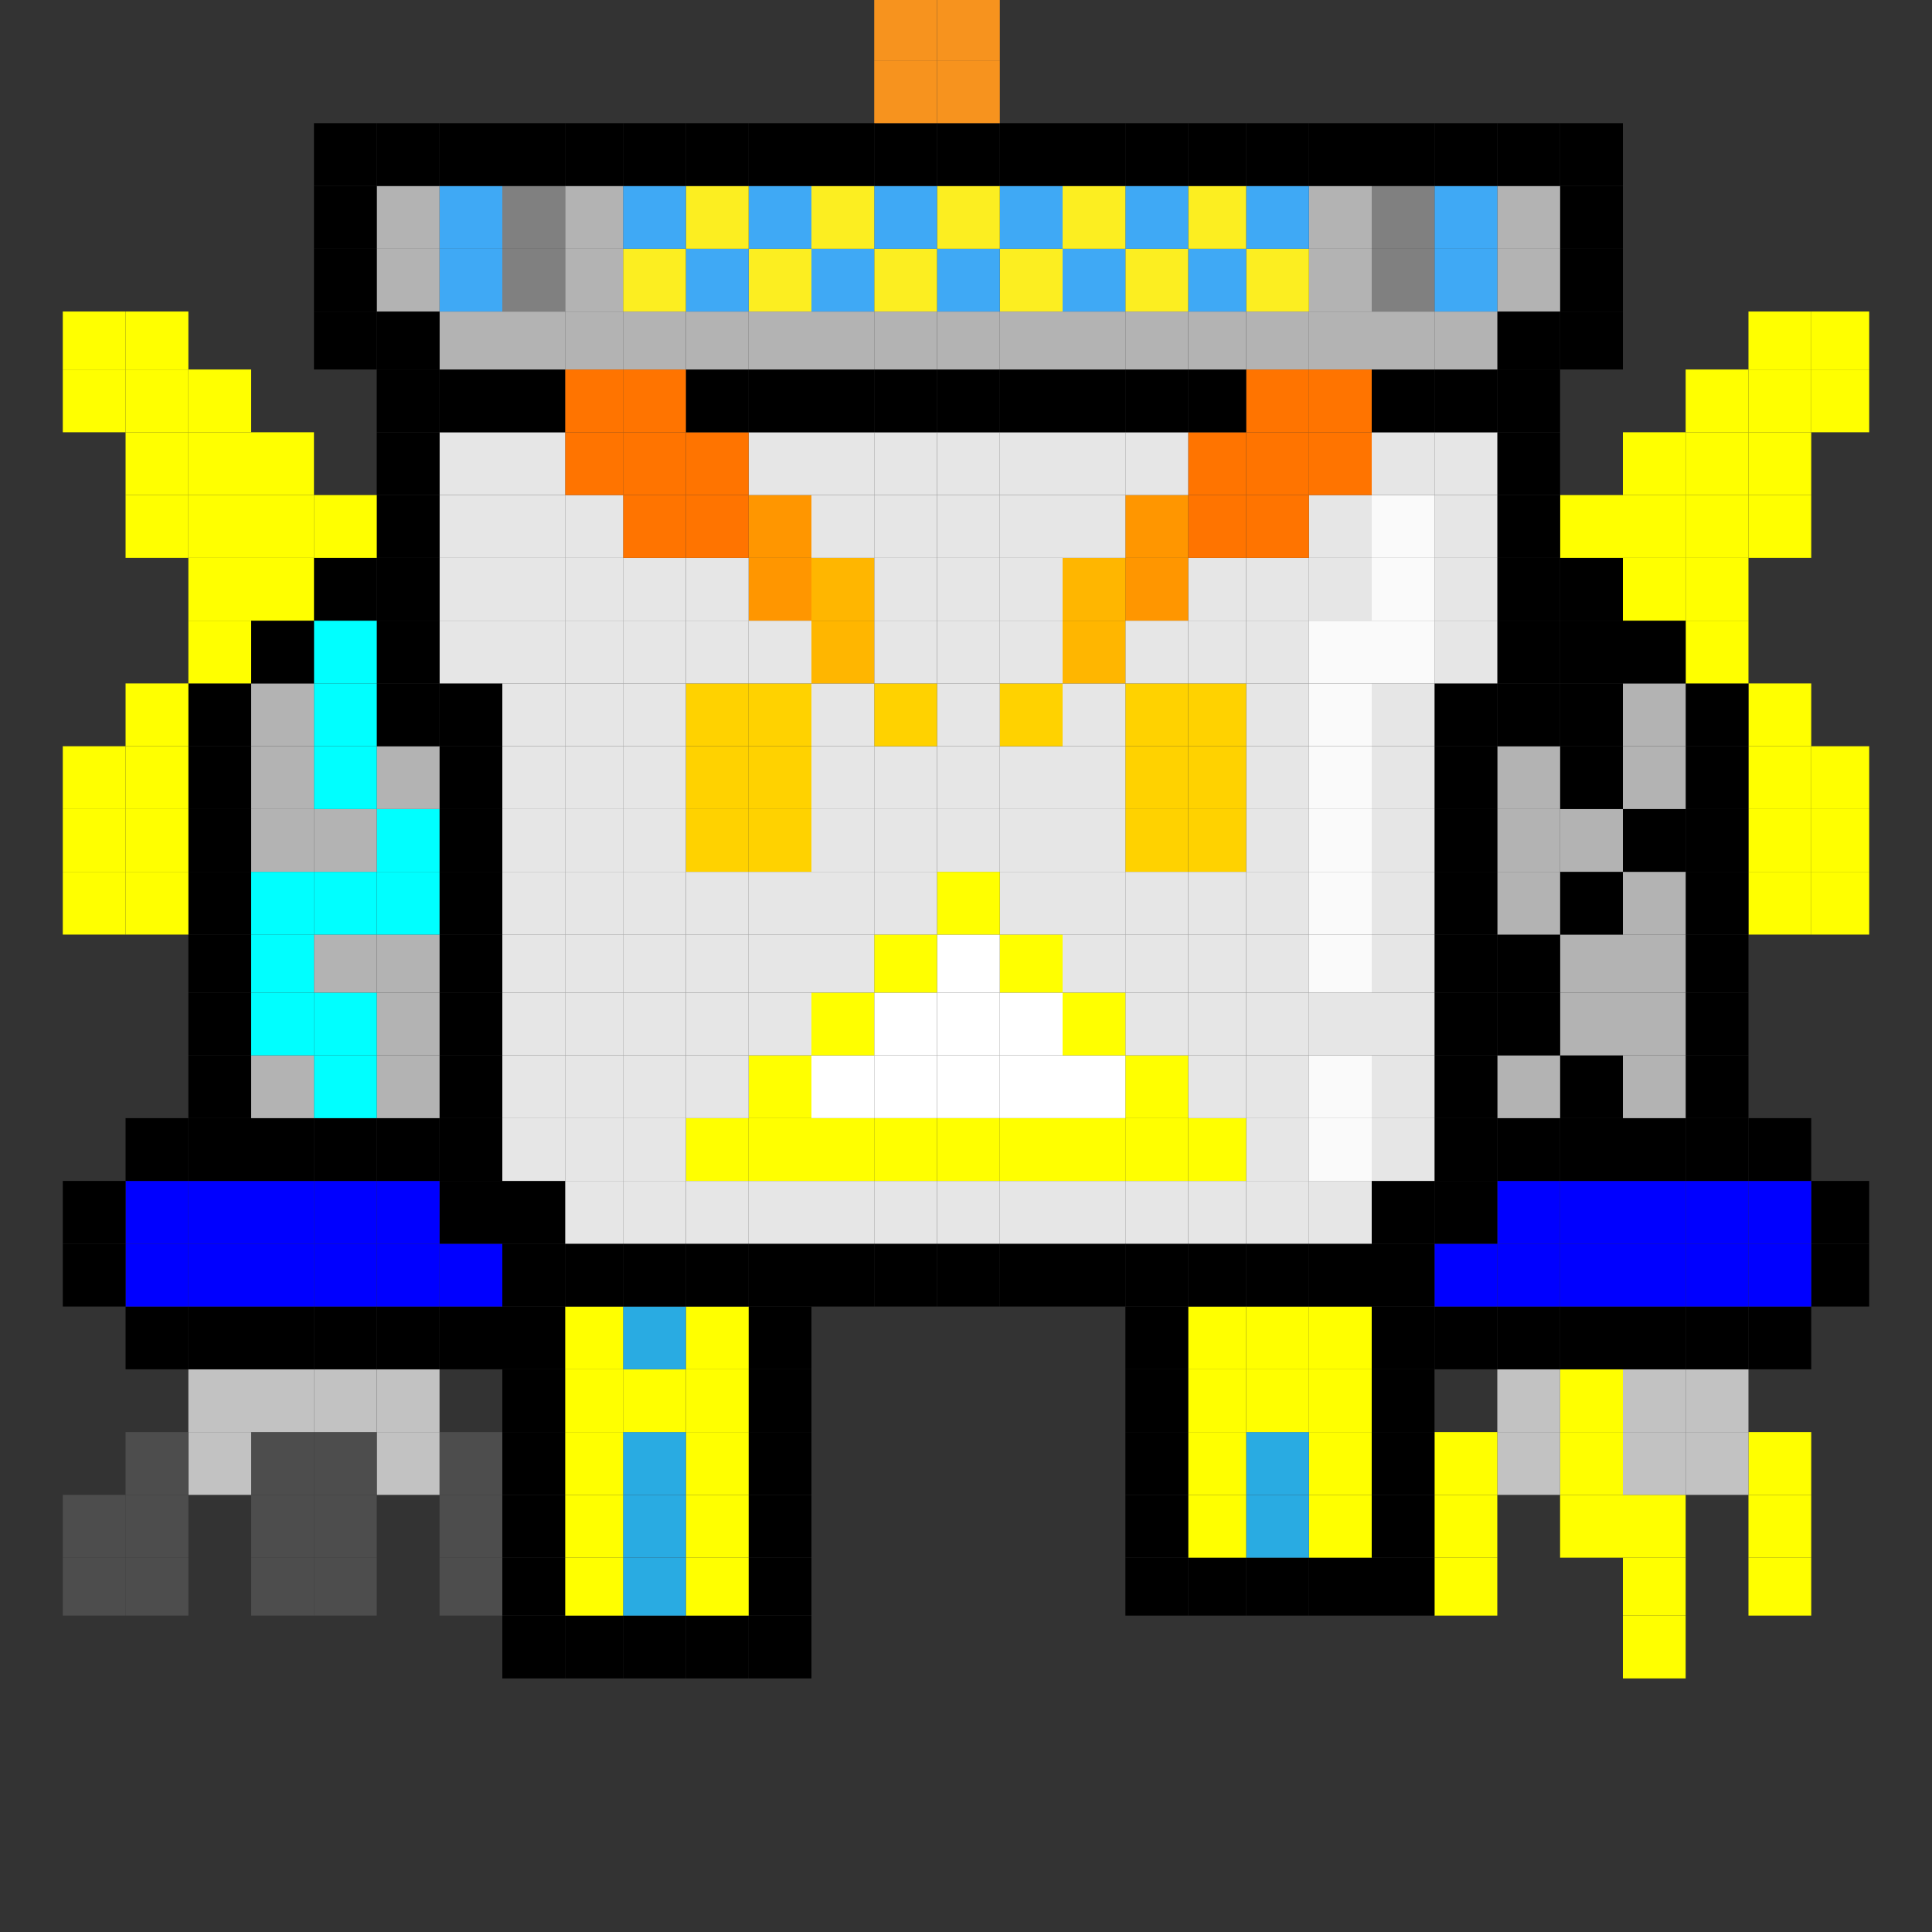 <?xml version="1.0" encoding="utf-8"?>
<!-- Generator: Adobe Illustrator 18.0.0, SVG Export Plug-In . SVG Version: 6.00 Build 0)  -->
<!DOCTYPE svg PUBLIC "-//W3C//DTD SVG 1.1//EN" "http://www.w3.org/Graphics/SVG/1.1/DTD/svg11.dtd">
<svg version="1.1" id="Layer_1" xmlns="http://www.w3.org/2000/svg" xmlns:xlink="http://www.w3.org/1999/xlink" x="0px" y="0px"
	 viewBox="0 0 400 400" enable-background="new 0 0 400 400" xml:space="preserve">
<rect x="0" y="0" width="400" height="400" fill="#333333" stroke="none"/>
<g>
	<g id="XMLID_1_">
		<g>
			<rect x="375" y="257.5" width="12" height="13"/>
			<rect x="375" y="244.5" width="12" height="13"/>
			<rect x="375" y="180.5" fill="#FFFF00" width="12" height="13"/>
			<rect x="375" y="167.5" fill="#FFFF00" width="12" height="13"/>
			<rect x="375" y="154.5" fill="#FFFF00" width="12" height="13"/>
			<rect x="375" y="76.5" fill="#FFFF00" width="12" height="13"/>
			<rect x="375" y="64.5" fill="#FFFF00" width="12" height="12"/>
			<rect x="362" y="322.5" fill="#FFFF00" width="13" height="12"/>
			<rect x="362" y="309.5" fill="#FFFF00" width="13" height="13"/>
			<rect x="362" y="296.5" fill="#FFFF00" width="13" height="13"/>
			<rect x="362" y="270.5" width="13" height="13"/>
			<rect x="362" y="257.5" fill="#0000FF" width="13" height="13"/>
			<rect x="362" y="244.5" fill="#0000FF" width="13" height="13"/>
			<rect x="362" y="231.5" width="13" height="13"/>
			<rect x="362" y="180.5" fill="#FFFF00" width="13" height="13"/>
			<rect x="362" y="167.5" fill="#FFFF00" width="13" height="13"/>
			<rect x="362" y="154.5" fill="#FFFF00" width="13" height="13"/>
			<rect x="362" y="141.5" fill="#FFFF00" width="13" height="13"/>
			<rect x="362" y="102.5" fill="#FFFF00" width="13" height="13"/>
			<rect x="362" y="89.5" fill="#FFFF00" width="13" height="13"/>
			<rect x="362" y="76.5" fill="#FFFF00" width="13" height="13"/>
			<rect x="362" y="64.5" fill="#FFFF00" width="13" height="12"/>
			<rect x="349" y="296.5" fill="#C2C2C2" width="13" height="13"/>
			<rect x="349" y="283.5" fill="#C2C2C2" width="13" height="13"/>
			<rect x="349" y="270.5" width="13" height="13"/>
			<rect x="349" y="257.5" fill="#0000FF" width="13" height="13"/>
			<rect x="349" y="244.5" fill="#0000FF" width="13" height="13"/>
			<rect x="349" y="231.5" width="13" height="13"/>
			<rect x="349" y="218.5" width="13" height="13"/>
			<rect x="349" y="205.5" width="13" height="13"/>
			<rect x="349" y="193.5" width="13" height="12"/>
			<rect x="349" y="180.5" width="13" height="13"/>
			<rect x="349" y="167.5" width="13" height="13"/>
			<rect x="349" y="154.5" width="13" height="13"/>
			<rect x="349" y="141.5" width="13" height="13"/>
			<rect x="349" y="128.5" fill="#FFFF00" width="13" height="13"/>
			<rect x="349" y="115.5" fill="#FFFF00" width="13" height="13"/>
			<rect x="349" y="102.5" fill="#FFFF00" width="13" height="13"/>
			<rect x="349" y="89.5" fill="#FFFF00" width="13" height="13"/>
			<rect x="349" y="76.5" fill="#FFFF00" width="13" height="13"/>
			<rect x="336" y="334.5" fill="#FFFF00" width="13" height="13"/>
			<rect x="336" y="322.5" fill="#FFFF00" width="13" height="12"/>
			<rect x="336" y="309.5" fill="#FFFF00" width="13" height="13"/>
			<rect x="336" y="296.5" fill="#C2C2C2" width="13" height="13"/>
			<rect x="336" y="283.5" fill="#C2C2C2" width="13" height="13"/>
			<rect x="336" y="270.5" width="13" height="13"/>
			<rect x="336" y="257.5" fill="#0000FF" width="13" height="13"/>
			<rect x="336" y="244.5" fill="#0000FF" width="13" height="13"/>
			<rect x="336" y="231.5" width="13" height="13"/>
			<rect x="336" y="218.5" fill="#B3B3B3" width="13" height="13"/>
			<rect x="336" y="205.5" fill="#B3B3B3" width="13" height="13"/>
			<rect x="336" y="193.5" fill="#B3B3B3" width="13" height="12"/>
			<rect x="336" y="180.5" fill="#B3B3B3" width="13" height="13"/>
			<rect x="336" y="167.5" width="13" height="13"/>
			<rect x="336" y="154.5" fill="#B3B3B3" width="13" height="13"/>
			<rect x="336" y="141.5" fill="#B3B3B3" width="13" height="13"/>
			<rect x="336" y="128.5" width="13" height="13"/>
			<rect x="336" y="115.5" fill="#FFFF00" width="13" height="13"/>
			<rect x="336" y="102.5" fill="#FFFF00" width="13" height="13"/>
			<rect x="336" y="89.5" fill="#FFFF00" width="13" height="13"/>
			<rect x="323" y="309.5" fill="#FFFF00" width="13" height="13"/>
			<rect x="323" y="296.5" fill="#FFFF00" width="13" height="13"/>
			<rect x="323" y="283.5" fill="#FFFF00" width="13" height="13"/>
			<rect x="323" y="270.5" width="13" height="13"/>
			<rect x="323" y="257.5" fill="#0000FF" width="13" height="13"/>
			<rect x="323" y="244.5" fill="#0000FF" width="13" height="13"/>
			<rect x="323" y="231.5" width="13" height="13"/>
			<rect x="323" y="218.5" width="13" height="13"/>
			<rect x="323" y="205.5" fill="#B3B3B3" width="13" height="13"/>
			<rect x="323" y="193.5" fill="#B3B3B3" width="13" height="12"/>
			<rect x="323" y="180.5" width="13" height="13"/>
			<rect x="323" y="167.5" fill="#B3B3B3" width="13" height="13"/>
			<rect x="323" y="154.5" width="13" height="13"/>
			<rect x="323" y="141.5" width="13" height="13"/>
			<rect x="323" y="128.5" width="13" height="13"/>
			<rect x="323" y="115.5" width="13" height="13"/>
			<rect x="323" y="102.5" fill="#FFFF00" width="13" height="13"/>
			<rect x="323" y="64.5" width="13" height="12"/>
			<rect x="323" y="51.5" width="13" height="13"/>
			<rect x="323" y="38.5" width="13" height="13"/>
			<rect x="323" y="25.5" width="13" height="13"/>
			<rect x="310" y="296.5" fill="#C2C2C2" width="13" height="13"/>
			<rect x="310" y="283.5" fill="#C2C2C2" width="13" height="13"/>
			<rect x="310" y="270.5" width="13" height="13"/>
			<rect x="310" y="257.5" fill="#0000FF" width="13" height="13"/>
			<rect x="310" y="244.5" fill="#0000FF" width="13" height="13"/>
			<rect x="310" y="231.5" width="13" height="13"/>
			<rect x="310" y="218.5" fill="#B3B3B3" width="13" height="13"/>
			<rect x="310" y="205.5" width="13" height="13"/>
			<rect x="310" y="193.5" width="13" height="12"/>
			<rect x="310" y="180.5" fill="#B3B3B3" width="13" height="13"/>
			<rect x="310" y="167.5" fill="#B3B3B3" width="13" height="13"/>
			<rect x="310" y="154.5" fill="#B3B3B3" width="13" height="13"/>
			<rect x="310" y="141.5" width="13" height="13"/>
			<rect x="310" y="128.5" width="13" height="13"/>
			<rect x="310" y="115.5" width="13" height="13"/>
			<rect x="310" y="102.5" width="13" height="13"/>
			<rect x="310" y="89.5" width="13" height="13"/>
			<rect x="310" y="76.5" width="13" height="13"/>
			<rect x="310" y="64.5" width="13" height="12"/>
			<rect x="310" y="51.5" fill="#B3B3B3" width="13" height="13"/>
			<rect x="310" y="38.5" fill="#B3B3B3" width="13" height="13"/>
			<rect x="310" y="25.5" width="13" height="13"/>
			<rect x="297" y="322.5" fill="#FFFF00" width="13" height="12"/>
			<rect x="297" y="309.5" fill="#FFFF00" width="13" height="13"/>
			<rect x="297" y="296.5" fill="#FFFF00" width="13" height="13"/>
			<rect x="297" y="270.5" width="13" height="13"/>
			<rect x="297" y="257.5" fill="#0000FF" width="13" height="13"/>
			<rect x="297" y="244.5" width="13" height="13"/>
			<rect x="297" y="231.5" width="13" height="13"/>
			<rect x="297" y="218.5" width="13" height="13"/>
			<rect x="297" y="205.5" width="13" height="13"/>
			<rect x="297" y="193.5" width="13" height="12"/>
			<rect x="297" y="180.5" width="13" height="13"/>
			<rect x="297" y="167.5" width="13" height="13"/>
			<rect x="297" y="154.5" width="13" height="13"/>
			<rect x="297" y="141.5" width="13" height="13"/>
			<rect x="297" y="128.5" fill="#E6E6E6" width="13" height="13"/>
			<rect x="297" y="115.5" fill="#E6E6E6" width="13" height="13"/>
			<rect x="297" y="102.5" fill="#E6E6E6" width="13" height="13"/>
			<rect x="297" y="89.5" fill="#E6E6E6" width="13" height="13"/>
			<rect x="297" y="76.5" width="13" height="13"/>
			<rect x="297" y="64.5" fill="#B3B3B3" width="13" height="12"/>
			<rect x="297" y="51.5" fill="#3FA9F5" width="13" height="13"/>
			<rect x="297" y="38.5" fill="#3FA9F5" width="13" height="13"/>
			<rect x="297" y="25.5" width="13" height="13"/>
			<rect x="284" y="322.5" width="13" height="12"/>
			<rect x="284" y="309.5" width="13" height="13"/>
			<rect x="284" y="296.5" width="13" height="13"/>
			<rect x="284" y="283.5" width="13" height="13"/>
			<rect x="284" y="270.5" width="13" height="13"/>
			<rect x="284" y="257.5" width="13" height="13"/>
			<rect x="284" y="244.5" width="13" height="13"/>
			<rect x="284" y="231.5" fill="#E6E6E6" width="13" height="13"/>
			<rect x="284" y="218.5" fill="#E6E6E6" width="13" height="13"/>
			<rect x="284" y="205.5" fill="#E6E6E6" width="13" height="13"/>
			<rect x="284" y="193.5" fill="#E6E6E6" width="13" height="12"/>
			<rect x="284" y="180.5" fill="#E6E6E6" width="13" height="13"/>
			<rect x="284" y="167.5" fill="#E6E6E6" width="13" height="13"/>
			<rect x="284" y="154.5" fill="#E6E6E6" width="13" height="13"/>
			<rect x="284" y="141.5" fill="#E6E6E6" width="13" height="13"/>
			<rect x="284" y="128.5" fill="#FAFAFA" width="13" height="13"/>
			<rect x="284" y="115.5" fill="#FAFAFA" width="13" height="13"/>
			<rect x="284" y="102.5" fill="#FAFAFA" width="13" height="13"/>
			<rect x="284" y="89.5" fill="#E6E6E6" width="13" height="13"/>
			<rect x="284" y="76.5" width="13" height="13"/>
			<rect x="284" y="64.5" fill="#B3B3B3" width="13" height="12"/>
			<rect x="284" y="51.5" fill="#808080" width="13" height="13"/>
			<rect x="284" y="38.5" fill="#808080" width="13" height="13"/>
			<rect x="284" y="25.5" width="13" height="13"/>
			<rect x="271" y="322.5" width="13" height="12"/>
			<rect x="271" y="309.5" fill="#FFFF00" width="13" height="13"/>
			<rect x="271" y="296.5" fill="#FFFF00" width="13" height="13"/>
			<rect x="271" y="283.5" fill="#FFFF00" width="13" height="13"/>
			<rect x="271" y="270.5" fill="#FFFF00" width="13" height="13"/>
			<rect x="271" y="257.5" width="13" height="13"/>
			<rect x="271" y="244.5" fill="#E6E6E6" width="13" height="13"/>
			<rect x="271" y="231.5" fill="#FAFAFA" width="13" height="13"/>
			<rect x="271" y="218.5" fill="#FAFAFA" width="13" height="13"/>
			<rect x="271" y="205.5" fill="#E6E6E6" width="13" height="13"/>
			<rect x="271" y="193.5" fill="#FAFAFA" width="13" height="12"/>
			<rect x="271" y="180.5" fill="#FAFAFA" width="13" height="13"/>
			<rect x="271" y="167.5" fill="#FAFAFA" width="13" height="13"/>
			<rect x="271" y="154.5" fill="#FAFAFA" width="13" height="13"/>
			<rect x="271" y="141.5" fill="#FAFAFA" width="13" height="13"/>
			<rect x="271" y="128.5" fill="#FAFAFA" width="13" height="13"/>
			<rect x="271" y="115.5" fill="#E6E6E6" width="13" height="13"/>
			<rect x="271" y="102.5" fill="#E6E6E6" width="13" height="13"/>
			<rect x="271" y="89.5" fill="#FF7400" width="13" height="13"/>
			<rect x="271" y="76.5" fill="#FF7400" width="13" height="13"/>
			<rect x="271" y="64.5" fill="#B3B3B3" width="13" height="12"/>
			<rect x="271" y="51.5" fill="#B3B3B3" width="13" height="13"/>
			<rect x="271" y="38.5" fill="#B3B3B3" width="13" height="13"/>
			<rect x="271" y="25.5" width="13" height="13"/>
			<rect x="258" y="322.5" width="13" height="12"/>
			<rect x="258" y="309.5" fill="#29ABE2" width="13" height="13"/>
			<rect x="258" y="296.5" fill="#29ABE2" width="13" height="13"/>
			<rect x="258" y="283.5" fill="#FFFF00" width="13" height="13"/>
			<rect x="258" y="270.5" fill="#FFFF00" width="13" height="13"/>
			<rect x="258" y="257.5" width="13" height="13"/>
			<rect x="258" y="244.5" fill="#E6E6E6" width="13" height="13"/>
			<rect x="258" y="231.5" fill="#E6E6E6" width="13" height="13"/>
			<rect x="258" y="218.5" fill="#E6E6E6" width="13" height="13"/>
			<rect x="258" y="205.5" fill="#E6E6E6" width="13" height="13"/>
			<rect x="258" y="193.5" fill="#E6E6E6" width="13" height="12"/>
			<rect x="258" y="180.5" fill="#E6E6E6" width="13" height="13"/>
			<rect x="258" y="167.5" fill="#E6E6E6" width="13" height="13"/>
			<rect x="258" y="154.5" fill="#E6E6E6" width="13" height="13"/>
			<rect x="258" y="141.5" fill="#E6E6E6" width="13" height="13"/>
			<rect x="258" y="128.5" fill="#E6E6E6" width="13" height="13"/>
			<rect x="258" y="115.5" fill="#E6E6E6" width="13" height="13"/>
			<rect x="258" y="102.5" fill="#FF7400" width="13" height="13"/>
			<rect x="258" y="89.5" fill="#FF7400" width="13" height="13"/>
			<rect x="258" y="76.5" fill="#FF7400" width="13" height="13"/>
			<rect x="258" y="64.5" fill="#B3B3B3" width="13" height="12"/>
			<rect x="258" y="51.5" fill="#FCEE21" width="13" height="13"/>
			<rect x="258" y="38.5" fill="#3FA9F5" width="13" height="13"/>
			<rect x="258" y="25.5" width="13" height="13"/>
			<rect x="246" y="322.5" width="12" height="12"/>
			<rect x="246" y="309.5" fill="#FFFF00" width="12" height="13"/>
			<rect x="246" y="296.5" fill="#FFFF00" width="12" height="13"/>
			<rect x="246" y="283.5" fill="#FFFF00" width="12" height="13"/>
			<rect x="246" y="270.5" fill="#FFFF00" width="12" height="13"/>
			<rect x="246" y="257.5" width="12" height="13"/>
			<rect x="246" y="244.5" fill="#E6E6E6" width="12" height="13"/>
			<rect x="246" y="231.5" fill="#FFFF00" width="12" height="13"/>
			<rect x="246" y="218.5" fill="#E6E6E6" width="12" height="13"/>
			<rect x="246" y="205.5" fill="#E6E6E6" width="12" height="13"/>
			<rect x="246" y="193.5" fill="#E6E6E6" width="12" height="12"/>
			<rect x="246" y="180.5" fill="#E6E6E6" width="12" height="13"/>
			<rect x="246" y="167.5" fill="#FFD200" width="12" height="13"/>
			<rect x="246" y="154.5" fill="#FFD200" width="12" height="13"/>
			<rect x="246" y="141.5" fill="#FFD200" width="12" height="13"/>
			<rect x="246" y="128.5" fill="#E6E6E6" width="12" height="13"/>
			<rect x="246" y="115.5" fill="#E6E6E6" width="12" height="13"/>
			<rect x="246" y="102.5" fill="#FF7400" width="12" height="13"/>
			<rect x="246" y="89.5" fill="#FF7400" width="12" height="13"/>
			<rect x="246" y="76.5" width="12" height="13"/>
			<rect x="246" y="64.5" fill="#B3B3B3" width="12" height="12"/>
			<rect x="246" y="51.5" fill="#3FA9F5" width="12" height="13"/>
			<rect x="246" y="38.5" fill="#FCEE21" width="12" height="13"/>
			<rect x="246" y="25.5" width="12" height="13"/>
			<rect x="233" y="322.5" width="13" height="12"/>
			<rect x="233" y="309.5" width="13" height="13"/>
			<rect x="233" y="296.5" width="13" height="13"/>
			<rect x="233" y="283.5" width="13" height="13"/>
			<rect x="233" y="270.5" width="13" height="13"/>
			<rect x="233" y="257.5" width="13" height="13"/>
			<rect x="233" y="244.5" fill="#E6E6E6" width="13" height="13"/>
			<rect x="233" y="231.5" fill="#FFFF00" width="13" height="13"/>
			<rect x="233" y="218.5" fill="#FFFF00" width="13" height="13"/>
			<rect x="233" y="205.5" fill="#E6E6E6" width="13" height="13"/>
			<rect x="233" y="193.5" fill="#E6E6E6" width="13" height="12"/>
			<rect x="233" y="180.5" fill="#E6E6E6" width="13" height="13"/>
			<rect x="233" y="167.5" fill="#FFD200" width="13" height="13"/>
			<rect x="233" y="154.5" fill="#FFD200" width="13" height="13"/>
			<rect x="233" y="141.5" fill="#FFD200" width="13" height="13"/>
			<rect x="233" y="128.5" fill="#E6E6E6" width="13" height="13"/>
			<rect x="233" y="115.5" fill="#FF9600" width="13" height="13"/>
			<rect x="233" y="102.5" fill="#FF9600" width="13" height="13"/>
			<rect x="233" y="89.5" fill="#E6E6E6" width="13" height="13"/>
			<rect x="233" y="76.5" width="13" height="13"/>
			<rect x="233" y="64.5" fill="#B3B3B3" width="13" height="12"/>
			<rect x="233" y="51.5" fill="#FCEE21" width="13" height="13"/>
			<rect x="233" y="38.5" fill="#3FA9F5" width="13" height="13"/>
			<rect x="233" y="25.5" width="13" height="13"/>
			<rect x="220" y="257.5" width="13" height="13"/>
			<rect x="220" y="244.5" fill="#E6E6E6" width="13" height="13"/>
			<rect x="220" y="231.5" fill="#FFFF00" width="13" height="13"/>
			<rect x="220" y="218.5" fill="#FFFFFF" width="13" height="13"/>
			<rect x="220" y="205.5" fill="#FFFF00" width="13" height="13"/>
			<rect x="220" y="193.5" fill="#E6E6E6" width="13" height="12"/>
			<rect x="220" y="180.5" fill="#E6E6E6" width="13" height="13"/>
			<rect x="220" y="167.5" fill="#E6E6E6" width="13" height="13"/>
			<rect x="220" y="154.5" fill="#E6E6E6" width="13" height="13"/>
			<rect x="220" y="141.5" fill="#E6E6E6" width="13" height="13"/>
			<rect x="220" y="128.5" fill="#FFB600" width="13" height="13"/>
			<rect x="220" y="115.5" fill="#FFB600" width="13" height="13"/>
			<rect x="220" y="102.5" fill="#E6E6E6" width="13" height="13"/>
			<rect x="220" y="89.5" fill="#E6E6E6" width="13" height="13"/>
			<rect x="220" y="76.5" width="13" height="13"/>
			<rect x="220" y="64.5" fill="#B3B3B3" width="13" height="12"/>
			<rect x="220" y="51.5" fill="#3FA9F5" width="13" height="13"/>
			<rect x="220" y="38.5" fill="#FCEE21" width="13" height="13"/>
			<rect x="220" y="25.5" width="13" height="13"/>
			<rect x="207" y="257.5" width="13" height="13"/>
			<rect x="207" y="244.5" fill="#E6E6E6" width="13" height="13"/>
			<rect x="207" y="231.5" fill="#FFFF00" width="13" height="13"/>
			<rect x="207" y="218.5" fill="#FFFFFF" width="13" height="13"/>
			<rect x="207" y="205.5" fill="#FFFFFF" width="13" height="13"/>
			<rect x="207" y="193.5" fill="#FFFF00" width="13" height="12"/>
			<rect x="207" y="180.5" fill="#E6E6E6" width="13" height="13"/>
			<rect x="207" y="167.5" fill="#E6E6E6" width="13" height="13"/>
			<rect x="207" y="154.5" fill="#E6E6E6" width="13" height="13"/>
			<rect x="207" y="141.5" fill="#FFD200" width="13" height="13"/>
			<rect x="207" y="128.5" fill="#E6E6E6" width="13" height="13"/>
			<rect x="207" y="115.5" fill="#E6E6E6" width="13" height="13"/>
			<rect x="207" y="102.5" fill="#E6E6E6" width="13" height="13"/>
			<rect x="207" y="89.5" fill="#E6E6E6" width="13" height="13"/>
			<rect x="207" y="76.5" width="13" height="13"/>
			<rect x="207" y="64.5" fill="#B3B3B3" width="13" height="12"/>
			<rect x="207" y="51.5" fill="#FCEE21" width="13" height="13"/>
			<rect x="207" y="38.5" fill="#3FA9F5" width="13" height="13"/>
			<rect x="207" y="25.5" width="13" height="13"/>
			<rect x="194" y="257.5" width="13" height="13"/>
			<rect x="194" y="244.5" fill="#E6E6E6" width="13" height="13"/>
			<rect x="194" y="231.5" fill="#FFFF00" width="13" height="13"/>
			<rect x="194" y="218.5" fill="#FFFFFF" width="13" height="13"/>
			<rect x="194" y="205.5" fill="#FFFFFF" width="13" height="13"/>
			<rect x="194" y="193.5" fill="#FFFFFF" width="13" height="12"/>
			<rect x="194" y="180.5" fill="#FFFF00" width="13" height="13"/>
			<rect x="194" y="167.5" fill="#E6E6E6" width="13" height="13"/>
			<rect x="194" y="154.5" fill="#E6E6E6" width="13" height="13"/>
			<rect x="194" y="141.5" fill="#E6E6E6" width="13" height="13"/>
			<rect x="194" y="128.5" fill="#E6E6E6" width="13" height="13"/>
			<rect x="194" y="115.5" fill="#E6E6E6" width="13" height="13"/>
			<rect x="194" y="102.5" fill="#E6E6E6" width="13" height="13"/>
			<rect x="194" y="89.5" fill="#E6E6E6" width="13" height="13"/>
			<rect x="194" y="76.5" width="13" height="13"/>
			<rect x="194" y="64.5" fill="#B3B3B3" width="13" height="12"/>
			<rect x="194" y="51.5" fill="#3FA9F5" width="13" height="13"/>
			<rect x="194" y="38.5" fill="#FCEE21" width="13" height="13"/>
			<rect x="194" y="25.5" width="13" height="13"/>
			<rect x="194" y="12.5" fill="#F7931E" width="13" height="13"/>
			<polygon fill="#F7931E" points="207,0 207,12.5 194,12.5 194,0 194,-0.5 207,-0.5 			"/>
			<rect x="181" y="257.5" width="13" height="13"/>
			<rect x="181" y="244.5" fill="#E6E6E6" width="13" height="13"/>
			<rect x="181" y="231.5" fill="#FFFF00" width="13" height="13"/>
			<rect x="181" y="218.5" fill="#FFFFFF" width="13" height="13"/>
			<rect x="181" y="205.5" fill="#FFFFFF" width="13" height="13"/>
			<rect x="181" y="193.5" fill="#FFFF00" width="13" height="12"/>
			<rect x="181" y="180.5" fill="#E6E6E6" width="13" height="13"/>
			<rect x="181" y="167.5" fill="#E6E6E6" width="13" height="13"/>
			<rect x="181" y="154.5" fill="#E6E6E6" width="13" height="13"/>
			<rect x="181" y="141.5" fill="#FFD200" width="13" height="13"/>
			<rect x="181" y="128.5" fill="#E6E6E6" width="13" height="13"/>
			<rect x="181" y="115.5" fill="#E6E6E6" width="13" height="13"/>
			<rect x="181" y="102.5" fill="#E6E6E6" width="13" height="13"/>
			<rect x="181" y="89.5" fill="#E6E6E6" width="13" height="13"/>
			<rect x="181" y="76.5" width="13" height="13"/>
			<rect x="181" y="64.5" fill="#B3B3B3" width="13" height="12"/>
			<rect x="181" y="51.5" fill="#FCEE21" width="13" height="13"/>
			<rect x="181" y="38.5" fill="#3FA9F5" width="13" height="13"/>
			<rect x="181" y="25.5" width="13" height="13"/>
			<rect x="181" y="12.5" fill="#F7931E" width="13" height="13"/>
			<polygon fill="#F7931E" points="194,0 194,12.5 181,12.5 181,0 181,-0.5 194,-0.5 			"/>
			<rect x="168" y="257.5" width="13" height="13"/>
			<rect x="168" y="244.5" fill="#E6E6E6" width="13" height="13"/>
			<rect x="168" y="231.5" fill="#FFFF00" width="13" height="13"/>
			<rect x="168" y="218.5" fill="#FFFFFF" width="13" height="13"/>
			<rect x="168" y="205.5" fill="#FFFF00" width="13" height="13"/>
			<rect x="168" y="193.5" fill="#E6E6E6" width="13" height="12"/>
			<rect x="168" y="180.5" fill="#E6E6E6" width="13" height="13"/>
			<rect x="168" y="167.5" fill="#E6E6E6" width="13" height="13"/>
			<rect x="168" y="154.5" fill="#E6E6E6" width="13" height="13"/>
			<rect x="168" y="141.5" fill="#E6E6E6" width="13" height="13"/>
			<rect x="168" y="128.5" fill="#FFB600" width="13" height="13"/>
			<rect x="168" y="115.5" fill="#FFB600" width="13" height="13"/>
			<rect x="168" y="102.5" fill="#E6E6E6" width="13" height="13"/>
			<rect x="168" y="89.5" fill="#E6E6E6" width="13" height="13"/>
			<rect x="168" y="76.5" width="13" height="13"/>
			<rect x="168" y="64.5" fill="#B3B3B3" width="13" height="12"/>
			<rect x="168" y="51.5" fill="#3FA9F5" width="13" height="13"/>
			<rect x="168" y="38.5" fill="#FCEE21" width="13" height="13"/>
			<rect x="168" y="25.5" width="13" height="13"/>
			<rect x="155" y="334.5" width="13" height="13"/>
			<rect x="155" y="322.5" width="13" height="12"/>
			<rect x="155" y="309.5" width="13" height="13"/>
			<rect x="155" y="296.5" width="13" height="13"/>
			<rect x="155" y="283.5" width="13" height="13"/>
			<rect x="155" y="270.5" width="13" height="13"/>
			<rect x="155" y="257.5" width="13" height="13"/>
			<rect x="155" y="244.5" fill="#E6E6E6" width="13" height="13"/>
			<rect x="155" y="231.5" fill="#FFFF00" width="13" height="13"/>
			<rect x="155" y="218.5" fill="#FFFF00" width="13" height="13"/>
			<rect x="155" y="205.5" fill="#E6E6E6" width="13" height="13"/>
			<rect x="155" y="193.5" fill="#E6E6E6" width="13" height="12"/>
			<rect x="155" y="180.5" fill="#E6E6E6" width="13" height="13"/>
			<rect x="155" y="167.5" fill="#FFD200" width="13" height="13"/>
			<rect x="155" y="154.5" fill="#FFD200" width="13" height="13"/>
			<rect x="155" y="141.5" fill="#FFD200" width="13" height="13"/>
			<rect x="155" y="128.5" fill="#E6E6E6" width="13" height="13"/>
			<rect x="155" y="115.5" fill="#FF9600" width="13" height="13"/>
			<rect x="155" y="102.5" fill="#FF9600" width="13" height="13"/>
			<rect x="155" y="89.5" fill="#E6E6E6" width="13" height="13"/>
			<rect x="155" y="76.5" width="13" height="13"/>
			<rect x="155" y="64.5" fill="#B3B3B3" width="13" height="12"/>
			<rect x="155" y="51.5" fill="#FCEE21" width="13" height="13"/>
			<rect x="155" y="38.5" fill="#3FA9F5" width="13" height="13"/>
			<rect x="155" y="25.5" width="13" height="13"/>
			<rect x="142" y="334.5" width="13" height="13"/>
			<rect x="142" y="322.5" fill="#FFFF00" width="13" height="12"/>
			<rect x="142" y="309.5" fill="#FFFF00" width="13" height="13"/>
			<rect x="142" y="296.5" fill="#FFFF00" width="13" height="13"/>
			<rect x="142" y="283.5" fill="#FFFF00" width="13" height="13"/>
			<rect x="142" y="270.5" fill="#FFFF00" width="13" height="13"/>
			<rect x="142" y="257.5" width="13" height="13"/>
			<rect x="142" y="244.5" fill="#E6E6E6" width="13" height="13"/>
			<rect x="142" y="231.5" fill="#FFFF00" width="13" height="13"/>
			<rect x="142" y="218.5" fill="#E6E6E6" width="13" height="13"/>
			<rect x="142" y="205.5" fill="#E6E6E6" width="13" height="13"/>
			<rect x="142" y="193.5" fill="#E6E6E6" width="13" height="12"/>
			<rect x="142" y="180.5" fill="#E6E6E6" width="13" height="13"/>
			<rect x="142" y="167.5" fill="#FFD200" width="13" height="13"/>
			<rect x="142" y="154.5" fill="#FFD200" width="13" height="13"/>
			<rect x="142" y="141.5" fill="#FFD200" width="13" height="13"/>
			<rect x="142" y="128.5" fill="#E6E6E6" width="13" height="13"/>
			<rect x="142" y="115.5" fill="#E6E6E6" width="13" height="13"/>
			<rect x="142" y="102.5" fill="#FF7400" width="13" height="13"/>
			<rect x="142" y="89.5" fill="#FF7400" width="13" height="13"/>
			<rect x="142" y="76.5" width="13" height="13"/>
			<rect x="142" y="64.5" fill="#B3B3B3" width="13" height="12"/>
			<rect x="142" y="51.5" fill="#3FA9F5" width="13" height="13"/>
			<rect x="142" y="38.5" fill="#FCEE21" width="13" height="13"/>
			<rect x="142" y="25.5" width="13" height="13"/>
			<rect x="129" y="334.5" width="13" height="13"/>
			<rect x="129" y="322.5" fill="#29ABE2" width="13" height="12"/>
			<rect x="129" y="309.5" fill="#29ABE2" width="13" height="13"/>
			<rect x="129" y="296.5" fill="#29ABE2" width="13" height="13"/>
			<rect x="129" y="283.5" fill="#FFFF00" width="13" height="13"/>
			<rect x="129" y="270.5" fill="#29ABE2" width="13" height="13"/>
			<rect x="129" y="257.5" width="13" height="13"/>
			<rect x="129" y="244.5" fill="#E6E6E6" width="13" height="13"/>
			<rect x="129" y="231.5" fill="#E6E6E6" width="13" height="13"/>
			<rect x="129" y="218.5" fill="#E6E6E6" width="13" height="13"/>
			<rect x="129" y="205.5" fill="#E6E6E6" width="13" height="13"/>
			<rect x="129" y="193.5" fill="#E6E6E6" width="13" height="12"/>
			<rect x="129" y="180.5" fill="#E6E6E6" width="13" height="13"/>
			<rect x="129" y="167.5" fill="#E6E6E6" width="13" height="13"/>
			<rect x="129" y="154.5" fill="#E6E6E6" width="13" height="13"/>
			<rect x="129" y="141.5" fill="#E6E6E6" width="13" height="13"/>
			<rect x="129" y="128.5" fill="#E6E6E6" width="13" height="13"/>
			<rect x="129" y="115.5" fill="#E6E6E6" width="13" height="13"/>
			<rect x="129" y="102.5" fill="#FF7400" width="13" height="13"/>
			<rect x="129" y="89.5" fill="#FF7400" width="13" height="13"/>
			<rect x="129" y="76.5" fill="#FF7400" width="13" height="13"/>
			<rect x="129" y="64.5" fill="#B3B3B3" width="13" height="12"/>
			<rect x="129" y="51.5" fill="#FCEE21" width="13" height="13"/>
			<rect x="129" y="38.5" fill="#3FA9F5" width="13" height="13"/>
			<rect x="129" y="25.5" width="13" height="13"/>
			<rect x="117" y="334.5" width="12" height="13"/>
			<rect x="117" y="322.5" fill="#FFFF00" width="12" height="12"/>
			<rect x="117" y="309.5" fill="#FFFF00" width="12" height="13"/>
			<rect x="117" y="296.5" fill="#FFFF00" width="12" height="13"/>
			<rect x="117" y="283.5" fill="#FFFF00" width="12" height="13"/>
			<rect x="117" y="270.5" fill="#FFFF00" width="12" height="13"/>
			<rect x="117" y="257.5" width="12" height="13"/>
			<rect x="117" y="244.5" fill="#E6E6E6" width="12" height="13"/>
			<rect x="117" y="231.5" fill="#E6E6E6" width="12" height="13"/>
			<rect x="117" y="218.5" fill="#E6E6E6" width="12" height="13"/>
			<rect x="117" y="205.5" fill="#E6E6E6" width="12" height="13"/>
			<rect x="117" y="193.5" fill="#E6E6E6" width="12" height="12"/>
			<rect x="117" y="180.5" fill="#E6E6E6" width="12" height="13"/>
			<rect x="117" y="167.5" fill="#E6E6E6" width="12" height="13"/>
			<rect x="117" y="154.5" fill="#E6E6E6" width="12" height="13"/>
			<rect x="117" y="141.5" fill="#E6E6E6" width="12" height="13"/>
			<rect x="117" y="128.5" fill="#E6E6E6" width="12" height="13"/>
			<rect x="117" y="115.5" fill="#E6E6E6" width="12" height="13"/>
			<rect x="117" y="102.5" fill="#E6E6E6" width="12" height="13"/>
			<rect x="117" y="89.5" fill="#FF7400" width="12" height="13"/>
			<rect x="117" y="76.5" fill="#FF7400" width="12" height="13"/>
			<rect x="117" y="64.5" fill="#B3B3B3" width="12" height="12"/>
			<rect x="117" y="51.5" fill="#B3B3B3" width="12" height="13"/>
			<rect x="117" y="38.5" fill="#B3B3B3" width="12" height="13"/>
			<rect x="117" y="25.5" width="12" height="13"/>
			<rect x="104" y="334.5" width="13" height="13"/>
			<rect x="104" y="322.5" width="13" height="12"/>
			<rect x="104" y="309.5" width="13" height="13"/>
			<rect x="104" y="296.5" width="13" height="13"/>
			<rect x="104" y="283.5" width="13" height="13"/>
			<rect x="104" y="270.5" width="13" height="13"/>
			<rect x="104" y="257.5" width="13" height="13"/>
			<rect x="104" y="244.5" width="13" height="13"/>
			<rect x="104" y="231.5" fill="#E6E6E6" width="13" height="13"/>
			<rect x="104" y="218.5" fill="#E6E6E6" width="13" height="13"/>
			<rect x="104" y="205.5" fill="#E6E6E6" width="13" height="13"/>
			<rect x="104" y="193.5" fill="#E6E6E6" width="13" height="12"/>
			<rect x="104" y="180.5" fill="#E6E6E6" width="13" height="13"/>
			<rect x="104" y="167.5" fill="#E6E6E6" width="13" height="13"/>
			<rect x="104" y="154.5" fill="#E6E6E6" width="13" height="13"/>
			<rect x="104" y="141.5" fill="#E6E6E6" width="13" height="13"/>
			<rect x="104" y="128.5" fill="#E6E6E6" width="13" height="13"/>
			<rect x="104" y="115.5" fill="#E6E6E6" width="13" height="13"/>
			<rect x="104" y="102.5" fill="#E6E6E6" width="13" height="13"/>
			<rect x="104" y="89.5" fill="#E6E6E6" width="13" height="13"/>
			<rect x="104" y="76.5" width="13" height="13"/>
			<rect x="104" y="64.5" fill="#B3B3B3" width="13" height="12"/>
			<rect x="104" y="51.5" fill="#808080" width="13" height="13"/>
			<rect x="104" y="38.5" fill="#808080" width="13" height="13"/>
			<rect x="104" y="25.5" width="13" height="13"/>
			<rect x="91" y="322.5" fill="#4D4D4D" width="13" height="12"/>
			<rect x="91" y="309.5" fill="#4D4D4D" width="13" height="13"/>
			<rect x="91" y="296.5" fill="#4D4D4D" width="13" height="13"/>
			<rect x="91" y="270.5" width="13" height="13"/>
			<rect x="91" y="257.5" fill="#0000FF" width="13" height="13"/>
			<rect x="91" y="244.5" width="13" height="13"/>
			<rect x="91" y="231.5" width="13" height="13"/>
			<rect x="91" y="218.5" width="13" height="13"/>
			<rect x="91" y="205.5" width="13" height="13"/>
			<rect x="91" y="193.5" width="13" height="12"/>
			<rect x="91" y="180.5" width="13" height="13"/>
			<rect x="91" y="167.5" width="13" height="13"/>
			<rect x="91" y="154.5" width="13" height="13"/>
			<rect x="91" y="141.5" width="13" height="13"/>
			<rect x="91" y="128.5" fill="#E6E6E6" width="13" height="13"/>
			<rect x="91" y="115.5" fill="#E6E6E6" width="13" height="13"/>
			<rect x="91" y="102.5" fill="#E6E6E6" width="13" height="13"/>
			<rect x="91" y="89.5" fill="#E6E6E6" width="13" height="13"/>
			<rect x="91" y="76.5" width="13" height="13"/>
			<rect x="91" y="64.5" fill="#B3B3B3" width="13" height="12"/>
			<rect x="91" y="51.5" fill="#3FA9F5" width="13" height="13"/>
			<rect x="91" y="38.5" fill="#3FA9F5" width="13" height="13"/>
			<rect x="91" y="25.5" width="13" height="13"/>
			<rect x="78" y="296.5" fill="#C2C2C2" width="13" height="13"/>
			<rect x="78" y="283.5" fill="#C2C2C2" width="13" height="13"/>
			<rect x="78" y="270.5" width="13" height="13"/>
			<rect x="78" y="257.5" fill="#0000FF" width="13" height="13"/>
			<rect x="78" y="244.5" fill="#0000FF" width="13" height="13"/>
			<rect x="78" y="231.5" width="13" height="13"/>
			<rect x="78" y="218.5" fill="#B3B3B3" width="13" height="13"/>
			<rect x="78" y="205.5" fill="#B3B3B3" width="13" height="13"/>
			<rect x="78" y="193.5" fill="#B3B3B3" width="13" height="12"/>
			<rect x="78" y="180.5" fill="#00FFFF" width="13" height="13"/>
			<rect x="78" y="167.5" fill="#00FFFF" width="13" height="13"/>
			<rect x="78" y="154.5" fill="#B3B3B3" width="13" height="13"/>
			<rect x="78" y="141.5" width="13" height="13"/>
			<rect x="78" y="128.5" width="13" height="13"/>
			<rect x="78" y="115.5" width="13" height="13"/>
			<rect x="78" y="102.5" width="13" height="13"/>
			<rect x="78" y="89.5" width="13" height="13"/>
			<rect x="78" y="76.5" width="13" height="13"/>
			<rect x="78" y="64.5" width="13" height="12"/>
			<rect x="78" y="51.5" fill="#B3B3B3" width="13" height="13"/>
			<rect x="78" y="38.5" fill="#B3B3B3" width="13" height="13"/>
			<rect x="78" y="25.5" width="13" height="13"/>
			<rect x="65" y="322.5" fill="#4D4D4D" width="13" height="12"/>
			<rect x="65" y="309.5" fill="#4D4D4D" width="13" height="13"/>
			<rect x="65" y="296.5" fill="#4D4D4D" width="13" height="13"/>
			<rect x="65" y="283.5" fill="#C2C2C2" width="13" height="13"/>
			<rect x="65" y="270.5" width="13" height="13"/>
			<rect x="65" y="257.5" fill="#0000FF" width="13" height="13"/>
			<rect x="65" y="244.5" fill="#0000FF" width="13" height="13"/>
			<rect x="65" y="231.5" width="13" height="13"/>
			<rect x="65" y="218.5" fill="#00FFFF" width="13" height="13"/>
			<rect x="65" y="205.5" fill="#00FFFF" width="13" height="13"/>
			<rect x="65" y="193.5" fill="#B3B3B3" width="13" height="12"/>
			<rect x="65" y="180.5" fill="#00FFFF" width="13" height="13"/>
			<rect x="65" y="167.5" fill="#B3B3B3" width="13" height="13"/>
			<rect x="65" y="154.5" fill="#00FFFF" width="13" height="13"/>
			<rect x="65" y="141.5" fill="#00FFFF" width="13" height="13"/>
			<rect x="65" y="128.5" fill="#00FFFF" width="13" height="13"/>
			<rect x="65" y="115.5" width="13" height="13"/>
			<rect x="65" y="102.5" fill="#FFFF00" width="13" height="13"/>
			<rect x="65" y="64.5" width="13" height="12"/>
			<rect x="65" y="51.5" width="13" height="13"/>
			<rect x="65" y="38.5" width="13" height="13"/>
			<rect x="65" y="25.5" width="13" height="13"/>
			<rect x="52" y="322.5" fill="#4D4D4D" width="13" height="12"/>
			<rect x="52" y="309.5" fill="#4D4D4D" width="13" height="13"/>
			<rect x="52" y="296.5" fill="#4D4D4D" width="13" height="13"/>
			<rect x="52" y="283.5" fill="#C2C2C2" width="13" height="13"/>
			<rect x="52" y="270.5" width="13" height="13"/>
			<rect x="52" y="257.5" fill="#0000FF" width="13" height="13"/>
			<rect x="52" y="244.5" fill="#0000FF" width="13" height="13"/>
			<rect x="52" y="231.5" width="13" height="13"/>
			<rect x="52" y="218.5" fill="#B3B3B3" width="13" height="13"/>
			<rect x="52" y="205.5" fill="#00FFFF" width="13" height="13"/>
			<rect x="52" y="193.5" fill="#00FFFF" width="13" height="12"/>
			<rect x="52" y="180.5" fill="#00FFFF" width="13" height="13"/>
			<rect x="52" y="167.5" fill="#B3B3B3" width="13" height="13"/>
			<rect x="52" y="154.5" fill="#B3B3B3" width="13" height="13"/>
			<rect x="52" y="141.5" fill="#B3B3B3" width="13" height="13"/>
			<rect x="52" y="128.5" width="13" height="13"/>
			<rect x="52" y="115.5" fill="#FFFF00" width="13" height="13"/>
			<rect x="52" y="102.5" fill="#FFFF00" width="13" height="13"/>
			<rect x="52" y="89.5" fill="#FFFF00" width="13" height="13"/>
			<rect x="39" y="296.5" fill="#C2C2C2" width="13" height="13"/>
			<rect x="39" y="283.5" fill="#C2C2C2" width="13" height="13"/>
			<rect x="39" y="270.5" width="13" height="13"/>
			<rect x="39" y="257.5" fill="#0000FF" width="13" height="13"/>
			<rect x="39" y="244.5" fill="#0000FF" width="13" height="13"/>
			<rect x="39" y="231.5" width="13" height="13"/>
			<rect x="39" y="218.5" width="13" height="13"/>
			<rect x="39" y="205.5" width="13" height="13"/>
			<rect x="39" y="193.5" width="13" height="12"/>
			<rect x="39" y="180.5" width="13" height="13"/>
			<rect x="39" y="167.5" width="13" height="13"/>
			<rect x="39" y="154.5" width="13" height="13"/>
			<rect x="39" y="141.5" width="13" height="13"/>
			<rect x="39" y="128.5" fill="#FFFF00" width="13" height="13"/>
			<rect x="39" y="115.5" fill="#FFFF00" width="13" height="13"/>
			<rect x="39" y="102.5" fill="#FFFF00" width="13" height="13"/>
			<rect x="39" y="89.5" fill="#FFFF00" width="13" height="13"/>
			<rect x="39" y="76.5" fill="#FFFF00" width="13" height="13"/>
			<rect x="26" y="322.5" fill="#4D4D4D" width="13" height="12"/>
			<rect x="26" y="309.5" fill="#4D4D4D" width="13" height="13"/>
			<rect x="26" y="296.5" fill="#4D4D4D" width="13" height="13"/>
			<rect x="26" y="270.5" width="13" height="13"/>
			<rect x="26" y="257.5" fill="#0000FF" width="13" height="13"/>
			<rect x="26" y="244.5" fill="#0000FF" width="13" height="13"/>
			<rect x="26" y="231.5" width="13" height="13"/>
			<rect x="26" y="180.5" fill="#FFFF00" width="13" height="13"/>
			<rect x="26" y="167.5" fill="#FFFF00" width="13" height="13"/>
			<rect x="26" y="154.5" fill="#FFFF00" width="13" height="13"/>
			<rect x="26" y="141.5" fill="#FFFF00" width="13" height="13"/>
			<rect x="26" y="102.5" fill="#FFFF00" width="13" height="13"/>
			<rect x="26" y="89.5" fill="#FFFF00" width="13" height="13"/>
			<rect x="26" y="76.5" fill="#FFFF00" width="13" height="13"/>
			<rect x="26" y="64.5" fill="#FFFF00" width="13" height="12"/>
			<rect x="13" y="322.5" fill="#4D4D4D" width="13" height="12"/>
			<rect x="13" y="309.5" fill="#4D4D4D" width="13" height="13"/>
			<rect x="13" y="257.5" width="13" height="13"/>
			<rect x="13" y="244.5" width="13" height="13"/>
			<rect x="13" y="180.5" fill="#FFFF00" width="13" height="13"/>
			<rect x="13" y="167.5" fill="#FFFF00" width="13" height="13"/>
			<rect x="13" y="154.5" fill="#FFFF00" width="13" height="13"/>
			<rect x="13" y="76.5" fill="#FFFF00" width="13" height="13"/>
			<rect x="13" y="64.5" fill="#FFFF00" width="13" height="12"/>
		</g>
		<g>
		</g>
	</g>
</g>
</svg>
